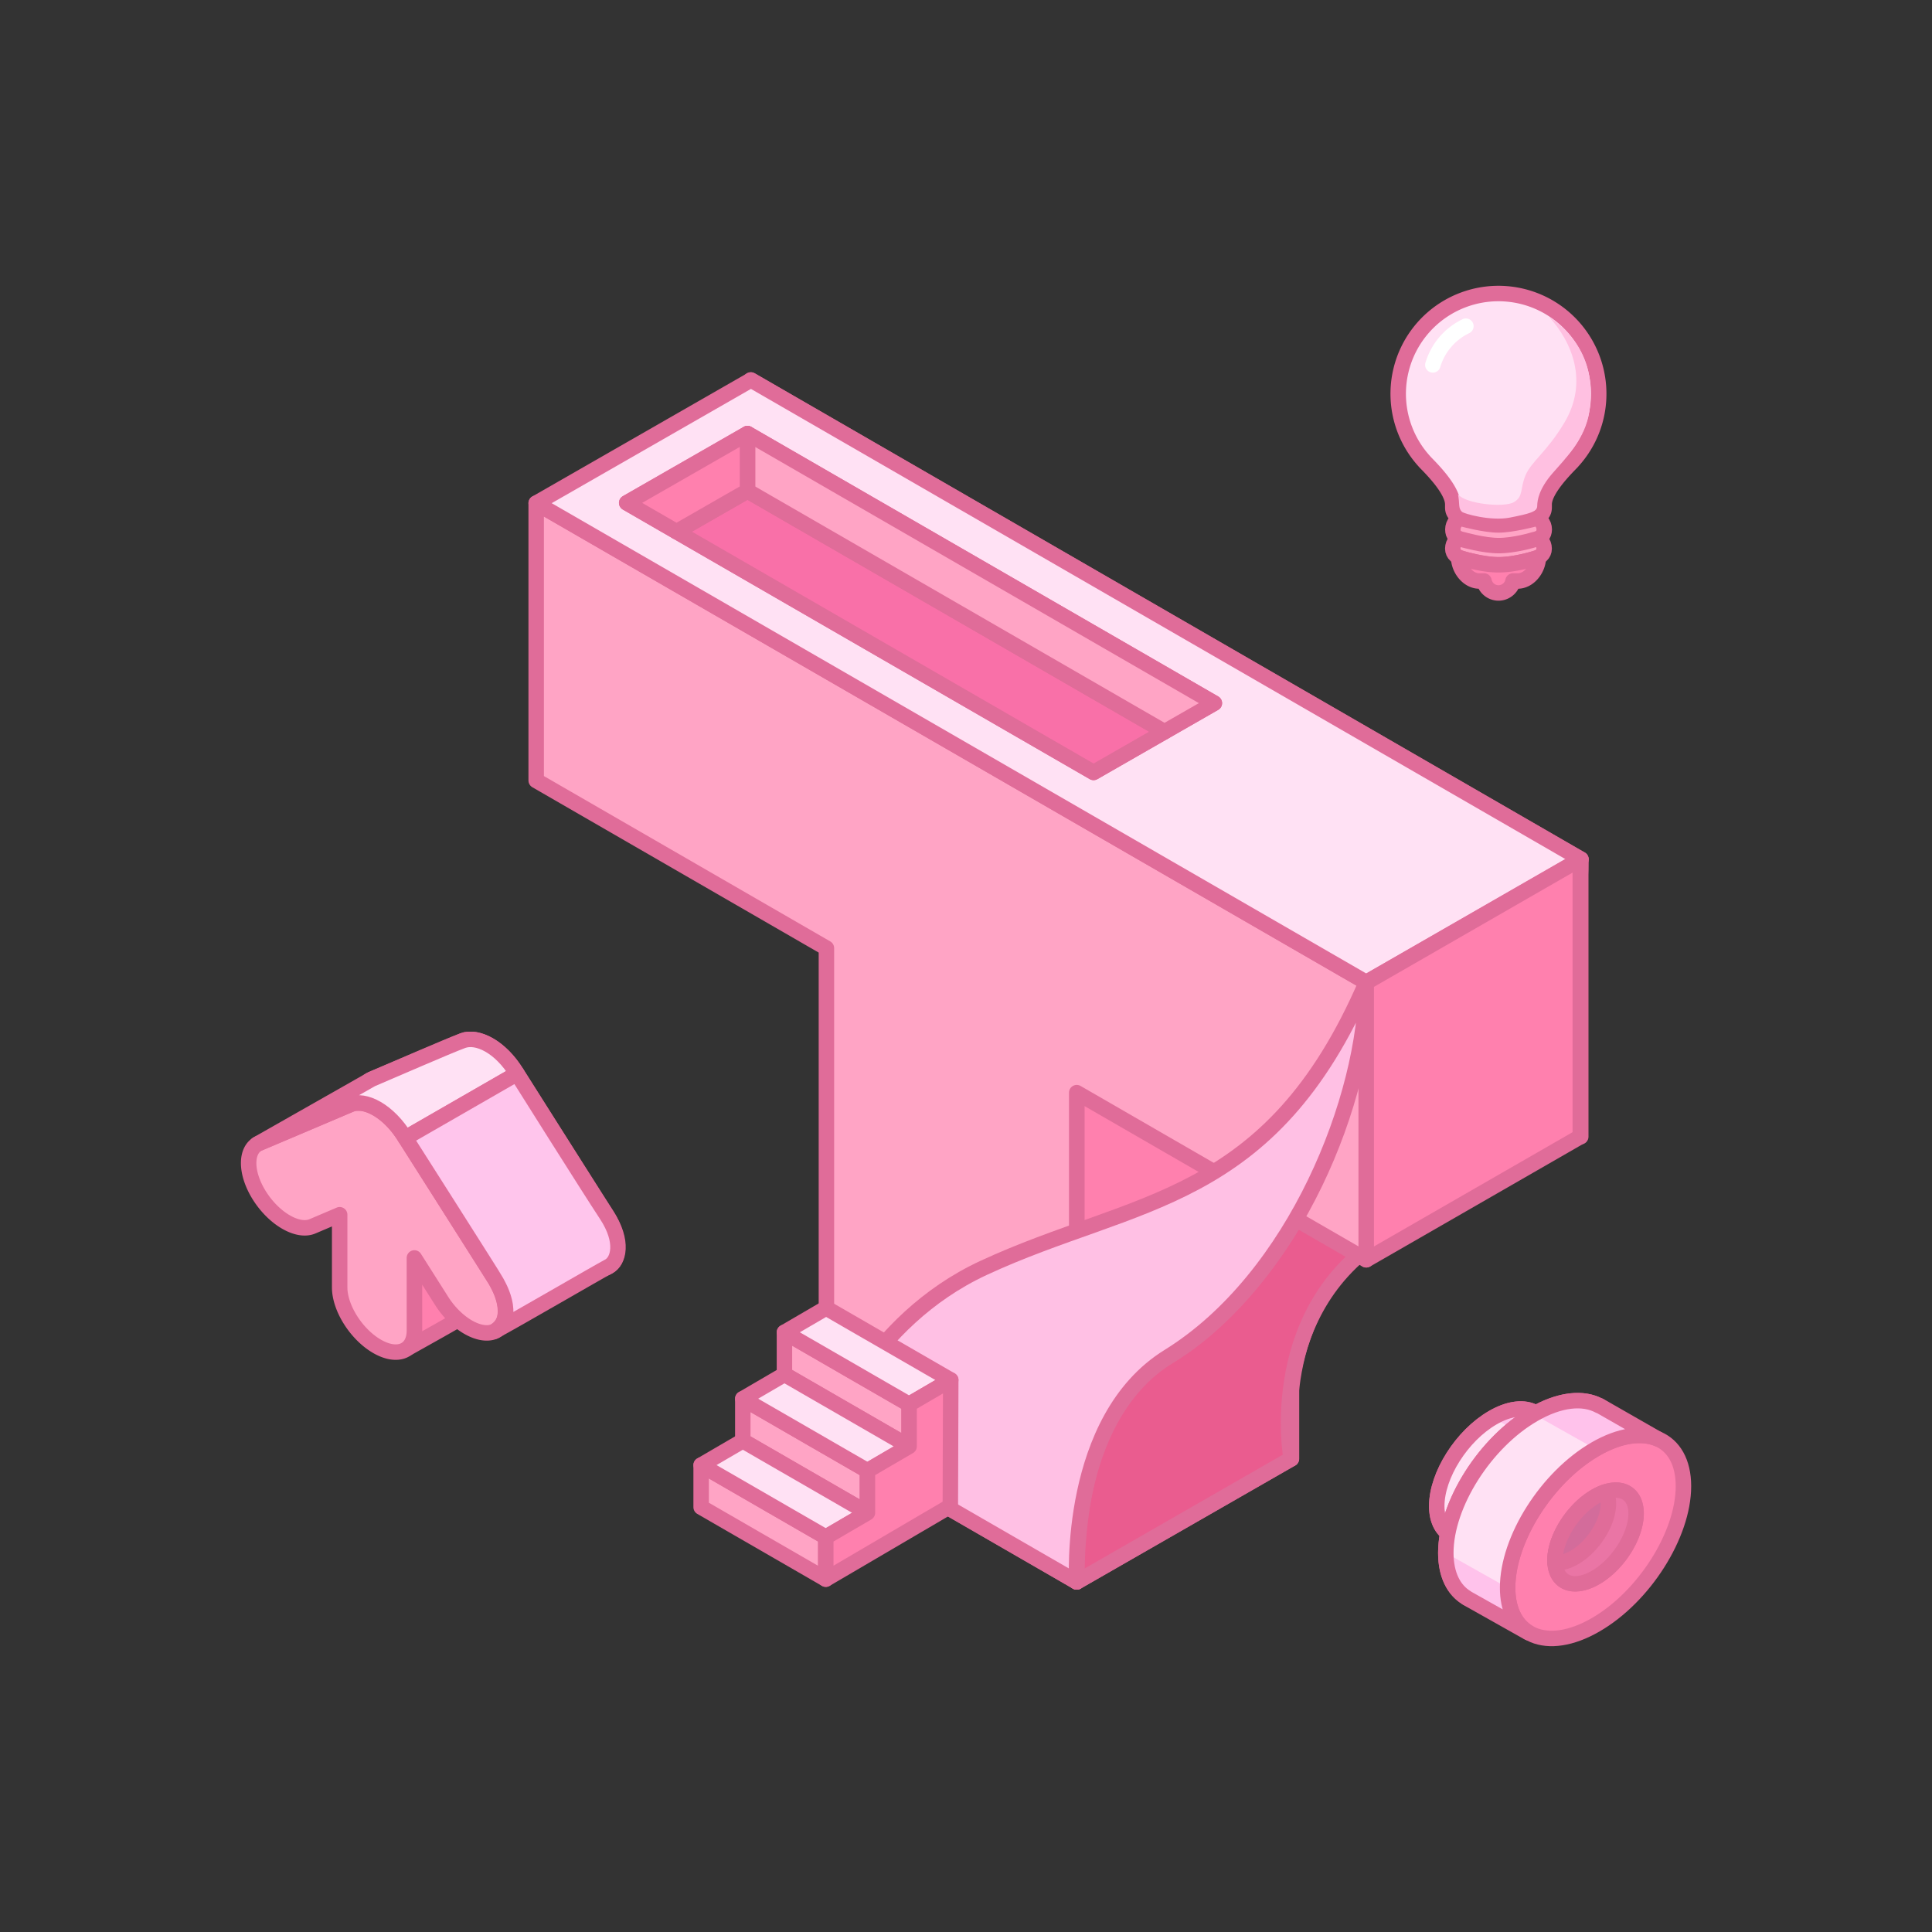 <svg xmlns="http://www.w3.org/2000/svg" xmlns:xlink="http://www.w3.org/1999/xlink" viewBox="0 0 1000 1000"><rect x="0" y="0" width="1000" height="1000" fill="#333333" stroke="none"/><defs><style>.cls-1,.cls-11{fill:#ffe1f4;}.cls-1,.cls-14,.cls-15,.cls-17,.cls-2,.cls-3,.cls-4,.cls-5,.cls-6,.cls-7,.cls-8{stroke:#e06c99;stroke-linecap:round;stroke-linejoin:round;stroke-width:8px;}.cls-2{fill:#ff859f;}.cls-3{fill:#ff80ae;}.cls-4{fill:#ea5c8f;}.cls-5{fill:#ffa4c5;}.cls-6{fill:#ffc0e4;}.cls-7{fill:#f970a8;}.cls-8{fill:#ffc5ec;}.cls-9{fill:#ffc0e1;}.cls-10{fill:#fff;}.cls-12{clip-path:url(#clip-path);}.cls-13{fill:#ffc2eb;}.cls-14{fill:none;}.cls-15{fill:#ea75a5;}.cls-16{clip-path:url(#clip-path-2);}.cls-17{fill:#d36c9b;}</style><clipPath id="clip-path"><path class="cls-1" d="M743.66,779.52c0-16,13-36.49,29-45.73,8.59-5,16.31-5.67,21.62-2.8l.05-.07,19.22,11c-5.25-2.21-12.5-1.27-20.5,3.35-16,9.24-29,29.72-29,45.73,0,7.16,2.6,12.2,6.89,14.78l0,.06-20.37-11.48,0-.05C746.26,791.73,743.66,786.68,743.66,779.52Z"/></clipPath><clipPath id="clip-path-2"><path class="cls-1" d="M748.35,803.79c0-25.13,20.37-57.27,45.5-71.77,13.48-7.79,25.59-8.91,33.92-4.4l.08-.1L858,744.77c-8.23-3.48-19.6-2-32.16,5.25-25.13,14.5-45.5,46.64-45.5,71.77,0,11.23,4.07,19.15,10.82,23.19l-.07.09-32-18,0-.07C752.43,823,748.35,815,748.35,803.79Z"/></clipPath></defs><g id="图层_5" data-name="图层 5"><path class="cls-2" d="M538.77,680.26V427L388.56,340.27V196.68L818.2,444.74V588.33L668.33,501.8V755.06Z"/><path class="cls-2" d="M538.77,680.26s21.35-59.92,81.45-87.78c78.43-36.34,148.25-32.48,198-147.74,0,59.26-35.16,157.72-97.55,192.7-63.13,35.38-52.5,105.29-52.32,117.62Z"/><polygon class="cls-3" points="557.31 565.54 668.47 501.8 668.47 755.06 557.31 818.81 557.31 565.54"/><path class="cls-4" d="M557.31,818.81l111-63.75s-14.63-79.37,52.32-117.62c13.39-7.66,42.08-27.74,61.09-70.07l-111,63.74s-25.7,47.12-65.87,71S557.31,779.61,557.31,818.81Z"/><path class="cls-5" d="M427.75,744V490.74L277.53,404V260.43L707.17,508.48V652.07L557.31,565.55V818.81Z"/><path class="cls-6" d="M427.75,744s21.35-59.93,81.45-87.78c78.42-36.34,148.24-32.48,198-147.75,0,59.26-36.62,153-102.33,193.66-52.6,32.52-47.53,116.67-47.53,116.67Z"/><polygon class="cls-1" points="277.53 260.43 388.7 196.68 818.35 444.73 707.17 508.48 277.53 260.43"/><polygon class="cls-1" points="324.37 260.28 386.9 224.42 628.56 363.95 566.03 399.81 324.37 260.28"/><polygon class="cls-7" points="350.16 275.18 566.03 399.81 602.76 378.74 386.9 254.11 350.16 275.18"/><polygon class="cls-3" points="817.96 588.33 707.17 652.07 707.17 508.48 817.96 444.74 817.96 588.33"/><polygon class="cls-5" points="386.9 224.42 386.9 254.11 602.76 378.74 628.56 363.95 386.9 224.42"/><polygon class="cls-3" points="386.9 224.42 324.37 260.28 350.16 275.18 386.9 254.11 386.9 224.42"/><polygon class="cls-5" points="470.55 748.64 406.03 711.39 406.03 689.61 470.55 726.86 470.55 748.64"/><polygon class="cls-5" points="448.99 783.01 384.47 745.76 384.47 723.98 448.99 761.23 448.99 783.01"/><polygon class="cls-1" points="448.99 761.22 470.55 748.64 406.03 711.39 384.47 723.98 448.99 761.22"/><polygon class="cls-1" points="470.55 726.86 492.11 714.28 427.59 677.03 406.03 689.61 470.55 726.86"/><polygon class="cls-5" points="427.43 817.37 362.91 780.12 362.91 758.34 427.43 795.59 427.43 817.37"/><polygon class="cls-1" points="427.43 795.59 448.99 783 384.47 745.76 362.91 758.34 427.43 795.59"/><polygon class="cls-3" points="427.43 795.59 427.43 817.37 491.89 779.57 492.11 714.28 470.55 726.86 470.55 748.64 448.99 761.22 448.99 783 427.43 795.59 427.43 795.59"/><path class="cls-1" d="M266.09,553.41l-.33-.49-.38-.54-.45-.61-.29-.4-.51-.65-.26-.33c-.17-.22-.35-.43-.53-.65l-.26-.32-.53-.61-.3-.34-.51-.55-.35-.37c-.15-.17-.31-.32-.46-.48l-.42-.42-.42-.41-.47-.46-.37-.33-.54-.49-.33-.28-.59-.5-.31-.25-.61-.49-.32-.24-.61-.45c-.12-.09-.24-.18-.37-.26l-.56-.4-.49-.32-.45-.29-.94-.56,0,0h0c-.31-.18-.62-.35-.94-.51l-.45-.23-.49-.25-.56-.26-.37-.16-.61-.25-.32-.13-.61-.22-.31-.1-.58-.18-.34-.1-.54-.14-.37-.09-.47-.09-.42-.08-.42-.06-.46-.06-.35,0-.51,0h-.82l-.27,0a4.58,4.58,0,0,0-.53,0l-.26,0-.51.07-.29.06c-.15,0-.3,0-.45.09l-.38.11-.33.09-.7.26-47.11,19.92c-7.55,3.19-7.55,15.44,0,27.35s19.8,19,27.36,15.79l14.09-6v37.6c0,10.68,8.66,24.34,19.34,30.51h0c10.68,6.17,19.34,2.51,19.34-8.17V618.11l14.1,22.23c7.55,11.92,19.8,19,27.35,15.8s7.55-15.44,0-27.36l-47.11-74.31C266.56,554.11,266.33,553.76,266.09,553.41Z"/><path class="cls-3" d="M272.45,618.11l-58,33v37.61c0,5.12-2.23,8.47-3.78,9.3,16.91-9.35,55.85-31.68,57.15-32.43s4.63-3,4.63-9.87Z"/><path class="cls-5" d="M208.09,586.41l-.33-.49-.38-.54-.45-.61-.29-.4-.51-.65-.26-.33c-.17-.22-.35-.43-.53-.65l-.26-.32-.53-.61-.3-.34-.51-.55-.35-.37c-.15-.17-.31-.32-.46-.48l-.42-.42-.42-.41-.47-.46-.37-.33-.54-.49-.33-.28-.59-.5-.31-.25-.61-.49-.32-.24-.61-.45c-.12-.09-.24-.18-.37-.26l-.56-.4-.49-.32-.45-.29-.94-.56,0,0h0c-.31-.18-.62-.35-.94-.51l-.45-.23-.49-.25-.56-.26-.37-.16-.61-.25-.32-.13-.61-.22-.31-.1-.58-.18-.34-.1-.54-.14-.37-.09-.47-.09-.42-.08-.42-.06-.46-.06-.35,0-.51,0h-.82l-.27,0a4.58,4.58,0,0,0-.53,0l-.26,0-.51.07-.29.06c-.15,0-.3,0-.45.09l-.38.11-.33.09-.7.26-47.11,19.92c-7.55,3.19-7.55,15.44,0,27.35s19.8,19,27.36,15.79l14.09-6v37.6c0,10.68,8.66,24.34,19.34,30.51h0c10.68,6.17,19.34,2.51,19.34-8.17V651.11l14.1,22.23c7.55,11.92,19.8,19,27.35,15.8s7.55-15.44,0-27.36l-47.11-74.31C208.56,587.11,208.33,586.76,208.09,586.41Z"/><path class="cls-1" d="M181.43,571.67c-7.3,3.17-48.36,20.57-48.36,20.57l59.25-33.65c10.62-4.49,39.42-17.09,47.11-19.92s19.63,3,28.16,17.07c0,0-51.17,29.47-57.81,33.28C201.13,574.84,188.74,568.5,181.43,571.67Z"/><path class="cls-8" d="M267.59,555.74s37.08,59,46.31,73,6.23,24.06,1.26,26.7c-6.1,3.23-48.49,27.95-59.26,33.66,12.46-7.59,1.13-25.22.68-26.26S209.78,589,209.78,589Z"/><path class="cls-1" d="M827.49,203.82a51.89,51.89,0,1,0-90.28,34.91,2.79,2.79,0,0,0,.28.34c3.1,3.21,14.46,14.35,14.46,22v1.61c0,3.75,3,5.26,6.78,6.78a48.18,48.18,0,0,0,33.74,0c3.73-1.52,6.78-3,6.78-6.78v-1.61c0-7.63,11.37-18.77,14.46-22a2.79,2.79,0,0,0,.28-.34A51.7,51.7,0,0,0,827.49,203.82Z"/><path class="cls-5" d="M793.91,289.28s-9.92,3.05-18.18,3.05c-7.76,0-18.44-3.05-18.44-3.05-3-.76-5.34-2.39-5.34-5.34h0c0-2.95,2.29-6.1,5.34-5.34,0,0,11.28,3,18.23,3s18.39-3,18.39-3c3.06-.76,5.34,2.39,5.34,5.34h0C799.25,286.89,797,288.52,793.91,289.28Z"/><path class="cls-5" d="M793.91,279.36s-9.92,3.05-18.18,3.05c-7.76,0-18.44-3.05-18.44-3.05C753.47,278.6,752,277,752,274h0c0-2.95,2.29-6.1,5.34-5.34,0,0,11.28,3.05,18.23,3.05s18.39-3.05,18.39-3.05c3.06-.76,5.34,2.39,5.34,5.34h0C799.25,277,797.73,278.6,793.91,279.36Z"/><path class="cls-3" d="M755,288.52c0,5.9,4.78,12.21,10.68,12.21h2.44a7.64,7.64,0,0,0,15,0h2.44c5.9,0,10.68-6.31,10.68-12.21,0,0-11,3.81-20.6,3.81S755,288.52,755,288.52Z"/><path class="cls-9" d="M801.66,163.88c12,13,20.71,33.82,8,55-9,15-17,20-20,27s-1,11-6,14-25,1-29-4c1,5,0,7,2,9,1,1,15,5,25,3s14-3,14-6,1-9,8-17,17-18,19-32S823.66,178.88,801.66,163.88Z"/><path class="cls-10" d="M741.66,192.87a4.18,4.18,0,0,1-.92-.1,4,4,0,0,1-3-4.79,36.58,36.58,0,0,1,19.1-22.67,4,4,0,1,1,3.58,7.15,28.53,28.53,0,0,0-14.89,17.34A4,4,0,0,1,741.66,192.87Z"/><path class="cls-5" d="M743.66,779.52c0,16,13,21.5,29,12.25s29-29.71,29-45.73-13-21.49-29-12.25S743.66,763.51,743.66,779.52Zm15.61-9c0-7.39,6-16.84,13.38-21.11S786,747.67,786,755.06s-6,16.84-13.38,21.1S759.27,777.9,759.27,770.51Z"/><path class="cls-3" d="M764.05,791c0,16,13,21.5,29,12.25s29-29.72,29-45.73-13-21.49-29-12.25S764.05,775,764.05,791Zm15.61-9c0-7.39,6-16.84,13.38-21.11s13.38-1.73,13.38,5.66-6,16.84-13.38,21.1S779.66,789.37,779.66,782Z"/><path class="cls-11" d="M743.66,779.52c0-16,13-36.49,29-45.73,8.59-5,16.31-5.67,21.62-2.8l.05-.07,19.22,11c-5.25-2.21-12.5-1.27-20.5,3.35-16,9.24-29,29.72-29,45.73,0,7.16,2.6,12.2,6.89,14.78l0,.06-20.37-11.48,0-.05C746.26,791.73,743.66,786.68,743.66,779.52Z"/><g class="cls-12"><polygon class="cls-13" points="764.05 790.99 743.66 779.52 743.66 800.38 764.37 811.85 764.05 790.99"/><polygon class="cls-13" points="793.04 745.26 772.65 733.79 790.49 724.55 813.43 737.29 793.04 745.26"/></g><path class="cls-14" d="M743.66,779.52c0-16,13-36.49,29-45.73,8.59-5,16.31-5.67,21.62-2.8l.05-.07,19.22,11c-5.25-2.21-12.5-1.27-20.5,3.35-16,9.24-29,29.72-29,45.73,0,7.16,2.6,12.2,6.89,14.78l0,.06-20.37-11.48,0-.05C746.26,791.73,743.66,786.68,743.66,779.52Z"/><ellipse class="cls-15" cx="793.04" cy="774.25" rx="17.79" ry="10.06" transform="translate(-302.42 942.62) rotate(-53.05)"/><path class="cls-5" d="M748.35,803.79c0,25.13,20.37,33.73,45.5,19.23s45.5-46.64,45.5-71.77S819,717.51,793.85,732,748.35,778.66,748.35,803.79Zm24.5-14.15c0-11.6,9.4-26.43,21-33.12s21-2.73,21,8.87-9.41,26.43-21,33.13S772.85,801.24,772.85,789.64Z"/><path class="cls-3" d="M780.35,821.79c0,25.13,20.37,33.73,45.5,19.23s45.5-46.64,45.5-71.77S851,735.51,825.85,750,780.35,796.66,780.35,821.79Zm24.5-14.15c0-11.6,9.4-26.43,21-33.12s21-2.73,21,8.87-9.41,26.43-21,33.13S804.85,819.24,804.85,807.64Z"/><path class="cls-11" d="M748.35,803.79c0-25.13,20.37-57.27,45.5-71.77,13.48-7.79,25.59-8.91,33.92-4.4l.08-.1L858,744.77c-8.23-3.48-19.6-2-32.16,5.25-25.13,14.5-45.5,46.64-45.5,71.77,0,11.23,4.07,19.15,10.82,23.19l-.07.09-32-18,0-.07C752.43,823,748.35,815,748.35,803.79Z"/><g class="cls-16"><polygon class="cls-13" points="780.35 821.79 748.35 803.79 748.35 836.52 780.85 854.52 780.35 821.79"/><polygon class="cls-13" points="825.85 750.02 793.85 732.02 821.85 717.52 857.85 737.52 825.85 750.02"/></g><path class="cls-14" d="M748.35,803.79c0-25.13,20.37-57.27,45.5-71.77,13.48-7.79,25.59-8.91,33.92-4.4l.08-.1L858,744.77c-8.23-3.48-19.6-2-32.16,5.25-25.13,14.5-45.5,46.64-45.5,71.77,0,11.23,4.07,19.15,10.82,23.19l-.07.09-32-18,0-.07C752.43,823,748.35,815,748.35,803.79Z"/><ellipse class="cls-15" cx="825.85" cy="795.52" rx="27.92" ry="15.8" transform="translate(-306.33 977.32) rotate(-53.05)"/><path class="cls-17" d="M804.85,807.64c0,.42,0,.82,0,1.21,2.84.31,6.27-.53,10-2.67,9.75-5.63,17.66-18.11,17.66-27.86a12.31,12.31,0,0,0-1.44-6.16,26.63,26.63,0,0,0-5.22,2.36C814.25,781.21,804.85,796,804.85,807.64Z"/></g></svg>